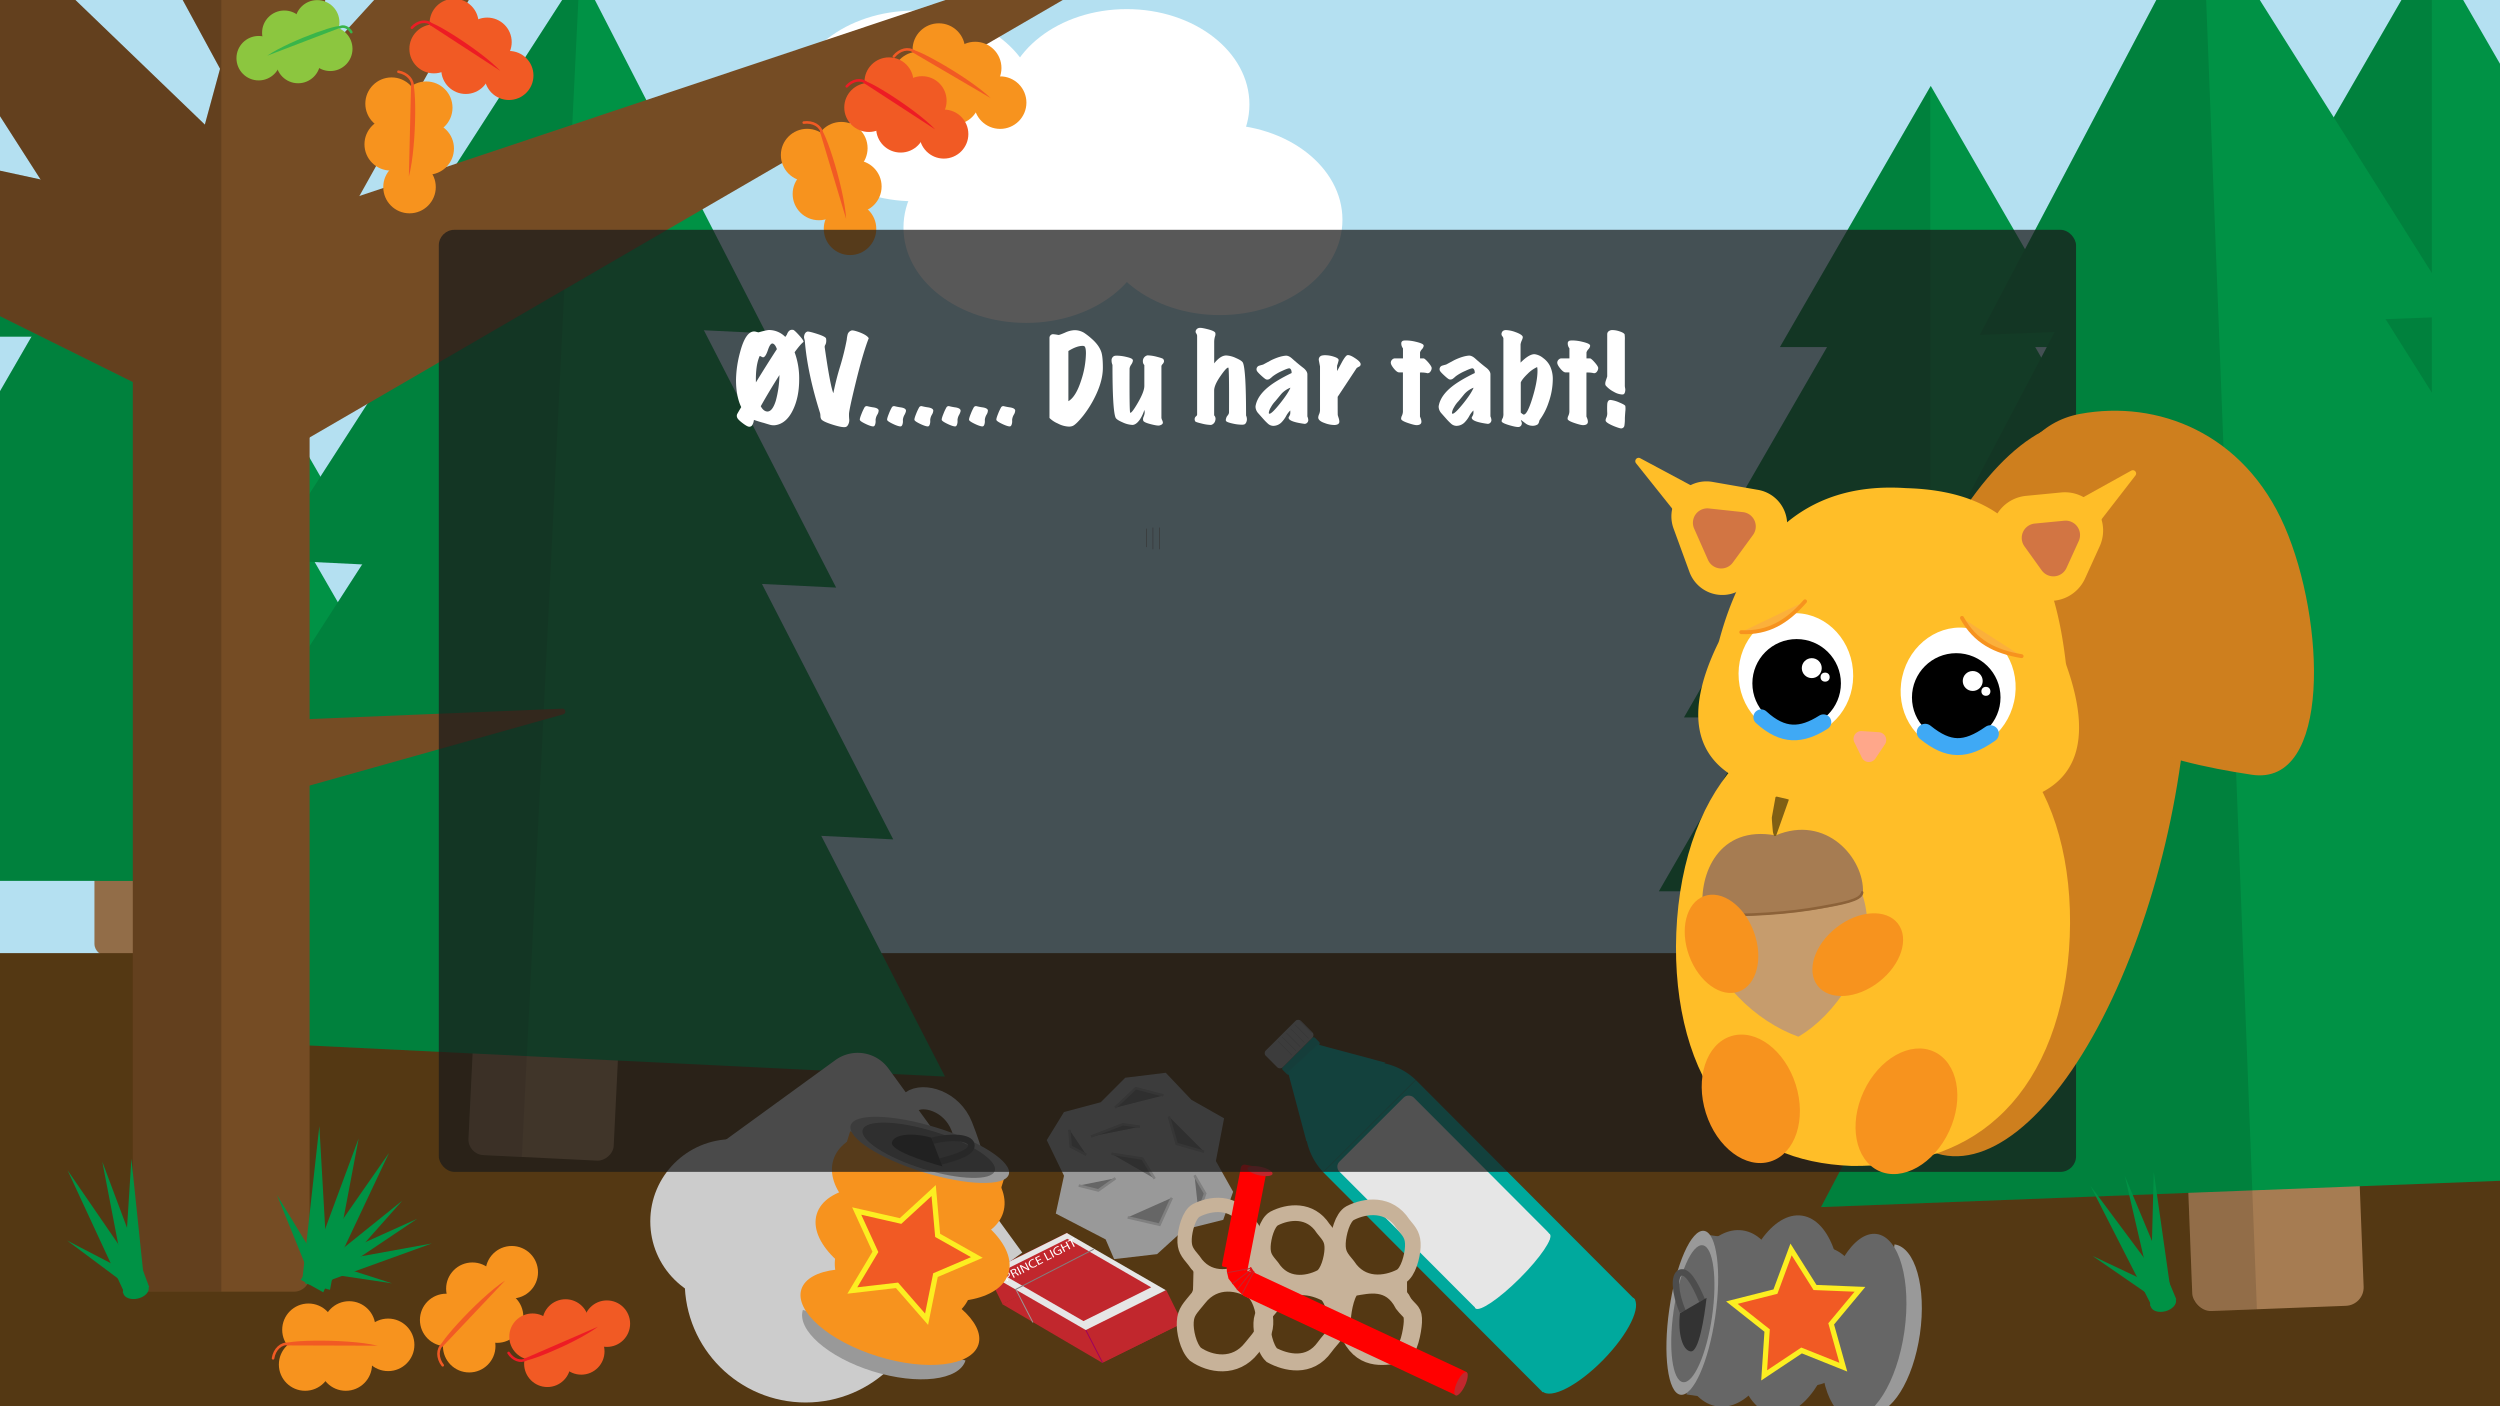 <svg id="Layer_1" data-name="Layer 1" xmlns="http://www.w3.org/2000/svg" width="1920" height="1080" viewBox="0 0 1920 1080"><defs><style>.cls-1{fill:#b4e0f1;}.cls-2{fill:#fff;}.cls-3{fill:#a67c52;}.cls-4{fill:#009245;}.cls-5{opacity:0.12;}.cls-6{fill:#543813;}.cls-7{fill:#754c24;}.cls-8{opacity:0.16;}.cls-9{fill:#f7931e;}.cls-10,.cls-28{fill:#f15a24;}.cls-11,.cls-13,.cls-16,.cls-22,.cls-23,.cls-24,.cls-26,.cls-30,.cls-33,.cls-34,.cls-35,.cls-36,.cls-38,.cls-40,.cls-48,.cls-49,.cls-50{fill:none;}.cls-11{stroke:#f15a24;}.cls-11,.cls-13,.cls-16,.cls-48,.cls-49,.cls-50,.cls-51{stroke-linecap:round;}.cls-11,.cls-13,.cls-16,.cls-17,.cls-19,.cls-22,.cls-23,.cls-24,.cls-26,.cls-28,.cls-30,.cls-33,.cls-34,.cls-35,.cls-36,.cls-37,.cls-38,.cls-40,.cls-48,.cls-49,.cls-50,.cls-51{stroke-miterlimit:10;}.cls-11,.cls-13,.cls-16,.cls-19,.cls-48{stroke-width:2px;}.cls-12{fill:#ed1c24;}.cls-13{stroke:#ed1c24;}.cls-14{fill:#8cc63f;}.cls-15{fill:#39b54a;}.cls-16{stroke:#39b54a;}.cls-17,.cls-19,.cls-25{fill:#666;}.cls-17,.cls-19,.cls-24{stroke:gray;}.cls-17{stroke-width:0.5px;}.cls-18{fill:#999;}.cls-20{fill:#c1272d;}.cls-21{fill:#e6e6e6;}.cls-22{stroke:#999;}.cls-22,.cls-23,.cls-24,.cls-40{stroke-width:0.75px;}.cls-23{stroke:#9e005d;}.cls-26{stroke:#4d4d4d;stroke-width:5px;}.cls-27{fill:#333;}.cls-28{stroke:#fcee21;stroke-width:4px;}.cls-29{fill:#ccc;}.cls-30{stroke:#ccc;stroke-width:17px;}.cls-31,.cls-32{fill:#00a99d;}.cls-32{opacity:0.9;}.cls-33,.cls-34,.cls-35,.cls-36,.cls-37,.cls-38{stroke:#c7b299;}.cls-33,.cls-50{stroke-width:13px;}.cls-34{stroke-width:11px;}.cls-35,.cls-49{stroke-width:12px;}.cls-36{stroke-width:14px;}.cls-37{fill:#c7b299;}.cls-39{fill:red;}.cls-40{stroke:#c1272d;}.cls-41{fill:#1a1a1a;opacity:0.73;}.cls-42{fill:#ce7f1e;}.cls-43{fill:#ffbe28;}.cls-44{fill:#ffa78a;}.cls-45{fill:#d27543;}.cls-46{fill:#c69c6d;}.cls-47{fill:#805f14;}.cls-48{stroke:#8c6239;}.cls-49,.cls-50{stroke:#3fa9f5;}.cls-51{fill:#fbb03b;stroke:#f7931e;stroke-width:3px;}</style></defs><title>sluskaerm_tabt</title><rect class="cls-1" width="1920" height="1080"/><ellipse class="cls-2" cx="702.24" cy="81.37" rx="94.24" ry="73.21"/><ellipse class="cls-2" cx="936.76" cy="168.79" rx="94.24" ry="73.21"/><ellipse class="cls-2" cx="865.32" cy="80.21" rx="94.24" ry="73.21"/><ellipse class="cls-2" cx="788.11" cy="174.79" rx="94.24" ry="73.21"/><rect class="cls-3" x="1834.81" y="572.21" width="87.99" height="104.79" rx="9.46"/><polygon class="cls-4" points="2121 615.99 1922.8 615.97 1867.64 615.97 1834.81 615.96 1646.25 615.94 1728.15 474.13 1815.06 323.63 1867.64 232.56 1883.66 204.83 1952.25 323.65 2039.13 474.15 2121 615.99"/><polygon class="cls-4" points="2082.72 474.16 2039.13 474.15 1867.64 474.13 1728.15 474.13 1666.74 474.12 1753.64 323.63 1841.19 172.01 1867.64 126.22 1874.76 113.89 1908.31 172.02 1995.84 323.65 2082.72 474.16"/><polygon class="cls-4" points="2040.78 323.65 1995.84 323.65 1952.25 323.65 1867.64 323.64 1815.06 323.63 1753.64 323.63 1695.89 323.62 1783.44 172 1867.64 26.2 1868.36 24.95 1953.25 172.03 2040.78 323.65"/><polygon class="cls-4" points="1991.01 172.03 1953.25 172.03 1908.31 172.02 1867.64 172.01 1841.19 172.01 1783.44 172 1745 172 1867.64 -40.38 1868.02 -41.04 1991.01 172.03"/><rect class="cls-4" x="1806.06" y="-23.43" width="26" height="196.97" rx="12" transform="translate(281.24 -899.48) rotate(30)"/><path class="cls-5" d="M1867.64-40.38V677h-23.38a9.48,9.48,0,0,1-9.45-9.46V616l-188.56,0,81.9-141.82h-61.41l86.9-150.49h-57.75L1783.44,172H1745Z"/><rect class="cls-3" x="72.55" y="635.34" width="82.84" height="98.66" rx="8.9"/><polygon class="cls-4" points="342 676.56 155.39 676.54 103.46 676.54 72.55 676.53 -104.98 676.51 -27.87 542.99 53.95 401.3 103.46 315.56 118.54 289.45 183.12 401.31 264.92 543.01 342 676.56"/><polygon class="cls-4" points="305.95 543.02 264.92 543.01 103.46 543 -27.87 542.99 -85.69 542.98 -3.88 401.3 78.56 258.55 103.46 215.43 110.16 203.83 141.75 258.56 224.16 401.31 305.95 543.02"/><polygon class="cls-4" points="266.47 401.32 224.16 401.31 183.12 401.31 103.46 401.31 53.95 401.3 -3.88 401.3 -58.24 401.29 24.19 258.54 103.46 121.26 104.14 120.09 184.06 258.56 266.47 401.32"/><polygon class="cls-4" points="219.61 258.56 184.06 258.56 141.75 258.56 103.46 258.55 78.56 258.55 24.19 258.54 -12.01 258.54 103.46 58.58 103.82 57.96 219.61 258.56"/><rect class="cls-4" x="45.48" y="74.54" width="24.48" height="185.45" rx="12" transform="translate(91.37 -6.45) rotate(30)"/><path class="cls-5" d="M103.46,58.58V734h-22a8.93,8.93,0,0,1-8.9-8.9V676.53l-177.53,0L-27.87,543H-85.69L-3.87,401.3H-58.24L24.19,258.54H-12Z"/><rect class="cls-3" x="1451.55" y="643.34" width="82.84" height="98.66" rx="8.9"/><polygon class="cls-4" points="1721 684.56 1534.39 684.54 1482.46 684.54 1451.55 684.53 1274.02 684.51 1351.13 550.99 1432.95 409.3 1482.46 323.56 1497.54 297.45 1562.12 409.31 1643.92 551.01 1721 684.56"/><polygon class="cls-4" points="1684.95 551.02 1643.92 551.01 1482.46 551 1351.13 550.99 1293.31 550.98 1375.13 409.3 1457.56 266.55 1482.46 223.43 1489.16 211.83 1520.75 266.56 1603.16 409.31 1684.95 551.02"/><polygon class="cls-4" points="1645.47 409.32 1603.16 409.31 1562.12 409.31 1482.46 409.31 1432.95 409.3 1375.13 409.3 1320.76 409.29 1403.19 266.54 1482.46 129.26 1483.14 128.09 1563.06 266.56 1645.47 409.32"/><polygon class="cls-4" points="1598.61 266.56 1563.06 266.56 1520.75 266.56 1482.46 266.55 1457.56 266.55 1403.19 266.54 1366.99 266.54 1482.46 66.58 1482.82 65.96 1598.61 266.56"/><rect class="cls-4" x="1424.48" y="82.54" width="24.48" height="185.45" rx="12" transform="translate(280.12 -694.88) rotate(30)"/><path class="cls-5" d="M1482.46,66.58V742h-22a8.93,8.93,0,0,1-8.9-8.9V684.53l-177.53,0L1351.13,551h-57.82l81.82-141.68h-54.37l82.43-142.75H1367Z"/><rect class="cls-6" x="-2" y="732" width="1925" height="348"/><rect class="cls-3" x="351.69" y="766.9" width="133" height="111.67" rx="12" transform="translate(-423.96 1200.31) rotate(-87.2)"/><polygon class="cls-4" points="725.75 826.81 474.5 814.51 404.58 811.1 362.96 809.06 123.94 797.37 236.53 622.66 356.01 437.27 428.31 325.08 450.33 290.91 529.93 445.78 630.74 641.94 725.75 826.81"/><polygon class="cls-4" points="685.99 644.65 630.74 641.94 413.36 631.3 236.53 622.66 158.68 618.85 278.16 433.46 398.53 246.68 434.89 190.27 444.68 175.09 483.61 250.85 585.18 448.48 685.99 644.65"/><polygon class="cls-4" points="642.15 451.27 585.18 448.48 529.93 445.78 422.67 440.53 356.01 437.27 278.16 433.46 204.95 429.88 325.33 243.1 441.08 63.48 442.07 61.95 540.58 253.64 642.15 451.27"/><polygon class="cls-4" points="588.44 255.98 540.58 253.64 483.61 250.85 432.06 248.32 398.53 246.68 325.33 243.1 276.6 240.72 445.21 -20.92 445.73 -21.72 588.44 255.98"/><rect class="cls-4" x="359.98" y="-2.58" width="33" height="249.98" rx="12" transform="translate(126.31 -184.41) rotate(32.8)"/><path class="cls-5" d="M445.21-20.92,400.8,888.47,371.17,887a12,12,0,0,1-11.4-12.57L363,809.06l-239-11.69,112.6-174.71-77.85-3.81L278.16,433.47,205,429.88,325.33,243.1l-48.73-2.38Z"/><rect class="cls-3" x="1681.1" y="848.04" width="131.73" height="156.89" rx="14.16" transform="translate(-34.57 68.36) rotate(-2.22)"/><polygon class="cls-4" points="2108.8 899.56 1812.28 911.02 1729.77 914.22 1680.65 916.11 1398.56 927.02 1512.86 710.11 1634.15 479.93 1707.54 340.64 1729.89 298.22 1839.39 472 1978.09 692.11 2108.8 899.56"/><polygon class="cls-4" points="2043.3 689.6 1978.09 692.11 1721.55 702.03 1512.86 710.11 1420.99 713.66 1542.27 483.49 1664.46 251.59 1701.37 181.54 1711.3 162.69 1764.86 247.71 1904.6 469.47 2043.3 689.6"/><polygon class="cls-4" points="1971.84 466.87 1904.6 469.47 1839.39 472 1712.82 476.89 1634.15 479.93 1542.27 483.49 1455.88 486.83 1578.07 254.92 1695.57 31.91 1696.57 30.01 1832.1 245.11 1971.84 466.87"/><polygon class="cls-4" points="1888.59 242.92 1832.1 245.11 1764.86 247.71 1704.03 250.05 1664.46 251.59 1578.07 254.92 1520.56 257.15 1691.71 -67.69 1692.24 -68.69 1888.59 242.92"/><rect class="cls-4" x="1606.27" y="-39.62" width="38.93" height="294.89" rx="12" transform="translate(237.63 -745.3) rotate(27.78)"/><path class="cls-5" d="M1691.71-67.69l41.6,1073.21-35,1.36a14.21,14.21,0,0,1-14.7-13.6l-3-77.17L1398.56,927l114.3-216.91L1421,713.66l121.28-230.17-86.4,3.34,122.2-231.91-57.52,2.23Z"/><path class="cls-7" d="M223.94,341.59l-105.41-135a2.44,2.44,0,0,1,1.15-3.82L915.62-63.33a2.44,2.44,0,0,1,2,4.43L227.09,342.19A2.43,2.43,0,0,1,223.94,341.59Z"/><path class="cls-7" d="M277.43,196.48,237,228l-7.48,5.82-17.76,13.84-38.05,29.65-3.72,2.9-35.28,27.49a3.16,3.16,0,0,1-3.34.33L102,293.42-194.66,146.26l-57.12-28.33L-377.19,55.71a3.16,3.16,0,0,1,2.07-5.91l169.2,36.66,39.72,8.61L31.13,137.82l108.2,23.44.65.15,30,6.5,32.77,7.1,26.77,5.8h.05l26.33,5.7,20.24,4.39A3.15,3.15,0,0,1,277.43,196.48Z"/><path class="cls-7" d="M235.87,175.88l-6.28,4.89-.05,0L179,220.19l-3,2.35-6,4.67-22,17.14-11.94,9.3-18,14a2.89,2.89,0,0,1-4.21-.73L102,248.38,31.13,137.82-53.33,6-229.16-268.44a2.89,2.89,0,0,1,4.44-3.65l175,168.41L-15.88-71l2.93,2.81L10-46.1l.58.56,16.63,16L64.16,6,157.3,95.66,170,107.89l10,9.65,50.17,48.3,1,.92,4.93,4.75A2.9,2.9,0,0,1,235.87,175.88Z"/><path class="cls-7" d="M293.38-390.83,244.53,46.88,231.3,165.47l-.14,1.29-1.57,14v0l-4.13,37a1.41,1.41,0,0,1-.88,1.14l-3.19,1.25-31.27,12.26L170,240.34l-19.23,7.55h0l-14.7,5.76L114,262.32a1.39,1.39,0,0,1-1.84-1.66l11.08-40.47,1.55-5.63,4-14.82,2.37-8.66h0L139,162.49l.34-1.23,18-65.6L169,52.81l1-3.55L185.52-7.41,199-56.68l7.89-28.79,2.19-8,.53-2h0l.28-1,6.34-23.14,74.41-271.74A1.39,1.39,0,0,1,293.38-390.83Z"/><path class="cls-7" d="M216.85,251.21,122.22,184.8a2.36,2.36,0,0,1-.39-3.51L460.69-189.9a2.36,2.36,0,0,1,3.8,2.74L220.25,250.43A2.35,2.35,0,0,1,216.85,251.21Z"/><path class="cls-7" d="M214.67,28.35l-40.43,29.4a2,2,0,0,1-2.88-.65L170,54.6l-1-1.79L143.58,6,68.45-132.19a2,2,0,0,1,3.18-2.24l47.29,52.75L143.2-54.61,170-24.72,185.52-7.41,215,25.45A2,2,0,0,1,214.67,28.35Z"/><path class="cls-7" d="M225.4,604.26,217,555.56A2.2,2.2,0,0,1,219,553l212.86-8.75a2.21,2.21,0,0,1,.69,4.34L228.18,606A2.21,2.21,0,0,1,225.4,604.26Z"/><path class="cls-7" d="M237.78,232.19V980a12,12,0,0,1-9.59,11.76h0a12.16,12.16,0,0,1-2.35.23H114a12,12,0,0,1-11.19-7.69,11.71,11.71,0,0,1-.8-3.92c0-.13,0-.26,0-.39V232.19a12,12,0,0,1,12-12H225.78a11.93,11.93,0,0,1,9,4.14,11.94,11.94,0,0,1,3,7.86Z"/><path class="cls-8" d="M170-24.72V992H114a12,12,0,0,1-11.19-7.69,11.71,11.71,0,0,1-.8-3.92c0-.13,0-.26,0-.39V293.42L-194.66,146.26l-198.62,60a2.68,2.68,0,0,1-2.12-4.89l143.62-83.42L-377.19,55.71a3.16,3.16,0,0,1,2.07-5.91l169.2,36.66a2.53,2.53,0,0,1-.86-2.15L-199.17,6l5.68-58.51a2.54,2.54,0,0,1,5-.13L-179.62,6l13.42,89.07L31.13,137.82-53.33,6-229.16-268.44a2.89,2.89,0,0,1,4.44-3.65l175,168.41L49-254.19a2.6,2.6,0,0,1,4.62,2.32L-12.95-68.23,10-46.1l.58.56,16.63,16L64.16,6,157.3,95.66,169,52.81,143.58,6,68.45-132.19a2,2,0,0,1,3.18-2.24l47.29,52.75,17.39-84.07a2.18,2.18,0,0,1,4.31.39L143.2-54.61Z"/><circle class="cls-9" cx="768.12" cy="78.82" r="20.17"/><circle class="cls-9" cx="705.42" cy="59.85" r="20.17"/><circle class="cls-9" cx="721.03" cy="38.07" r="20.17"/><circle class="cls-9" cx="732.4" cy="75.54" r="20.17"/><circle class="cls-9" cx="748.95" cy="52.24" r="20.17"/><path class="cls-10" d="M760.84,75.35c-18.39-17.7-68.75-44.75-60-35.14Z"/><path class="cls-11" d="M686.51,43.36c4.38-5.44,11.4-7.06,15.68-3.62"/><circle class="cls-9" cx="652.82" cy="175.73" r="20.17"/><circle class="cls-9" cx="619.87" cy="119.1" r="20.17"/><circle class="cls-9" cx="646.14" cy="113.8" r="20.17"/><circle class="cls-9" cx="628.92" cy="148.97" r="20.17"/><circle class="cls-9" cx="656.91" cy="143.21" r="20.17"/><path class="cls-10" d="M649.85,168.22c-1.38-25.49-19.79-79.6-20-66.62Z"/><path class="cls-11" d="M617.27,94.15c6.92-1,13.16,2.6,13.94,8"/><polygon class="cls-4" points="114.58 988.49 114.2 988.6 111.28 989.48 107.97 990.48 100.71 992.66 98.08 993.45 97.95 992.76 97.6 990.93 97.03 988 96.96 987.65 96.73 986.44 95.26 978.81 94.54 975.05 90.73 955.33 78.57 892.2 97.55 942.94 107.97 970.81 109.87 975.88 114.4 988 114.58 988.49"/><polygon class="cls-4" points="111.57 992.25 107.98 992.39 100.71 992.66 97.95 992.76 94.68 992.89 94.36 992.9 94.5 990.64 94.67 988 94.86 985.05 95.26 978.81 95.47 975.54 96.24 963.35 97.55 942.94 100.92 890 107.97 957.69 109.87 975.88 110.82 985.06 111.13 988 111.28 989.48 111.57 992.25"/><polygon class="cls-4" points="110.09 983.51 108.58 984.4 107.97 984.77 102.53 988 97.6 990.93 95.28 992.31 94.75 991.16 94.5 990.64 93.28 988 90.35 981.68 84.97 970.09 51.89 898.77 90.73 955.33 96.24 963.35 107.97 980.42 110.09 983.51"/><polygon class="cls-4" points="103.17 979.54 98.77 986.3 98.04 987.42 97.61 987.1 96.73 986.44 94.86 985.05 90.35 981.68 51.54 952.72 84.97 970.09 94.54 975.05 95.47 975.54 103.17 979.54"/><ellipse class="cls-4" cx="104.47" cy="990.93" rx="10" ry="6.5" transform="translate(-221.28 49.26) rotate(-13.06)"/><polygon class="cls-4" points="251.67 982.14 320.32 936.06 245.17 969.95 251.67 982.14"/><polygon class="cls-4" points="254.09 983.95 308.95 922.1 244.74 973.79 254.09 983.95"/><polygon class="cls-4" points="253.9 983.09 331.65 954.96 250.54 969.7 253.9 983.09"/><polygon class="cls-4" points="255.13 978.76 301.14 985.63 256.71 971.39 255.13 978.76"/><polygon class="cls-4" points="234.26 985.62 275.45 874.3 253.45 990.58 234.26 985.62"/><polygon class="cls-4" points="230.92 982.85 298.76 885.46 248.25 992.48 230.92 982.85"/><polygon class="cls-4" points="232.18 982.82 245.26 864.85 252 983 232.18 982.82"/><polygon class="cls-4" points="237.81 979.65 212.73 917.75 247.56 974.96 237.81 979.65"/><polygon class="cls-4" points="1671.43 997.94 1671.05 998.07 1668.17 999.05 1664.9 1000.18 1657.73 1002.63 1655.13 1003.52 1654.97 1002.83 1654.55 1001.02 1653.87 998.11 1653.79 997.76 1653.52 996.56 1651.76 988.99 1650.9 985.26 1646.36 965.7 1631.84 903.07 1652.71 953.06 1664.16 980.52 1666.25 985.52 1671.23 997.46 1671.43 997.94"/><polygon class="cls-4" points="1668.56 1001.81 1664.98 1002.09 1657.73 1002.63 1654.97 1002.83 1651.71 1003.08 1651.39 1003.11 1651.44 1000.84 1651.52 998.2 1651.6 995.24 1651.76 988.99 1651.85 985.72 1652.16 973.51 1652.71 953.06 1654.09 900.03 1663.67 967.41 1666.25 985.52 1667.54 994.65 1667.96 997.58 1668.17 999.05 1668.56 1001.81"/><polygon class="cls-4" points="1666.76 993.13 1665.28 994.08 1664.68 994.47 1659.37 997.9 1654.55 1001.02 1652.29 1002.48 1651.71 1001.35 1651.44 1000.84 1650.13 998.25 1646.96 992.04 1641.15 980.66 1605.42 910.63 1646.36 965.7 1652.16 973.51 1664.52 990.13 1666.76 993.13"/><polygon class="cls-4" points="1659.69 989.42 1655.55 996.35 1654.86 997.49 1654.42 997.19 1653.52 996.56 1651.6 995.24 1646.96 992.04 1607.1 964.56 1641.15 980.66 1650.9 985.26 1651.85 985.72 1659.69 989.42"/><ellipse class="cls-4" cx="1661.42" cy="1000.76" rx="10" ry="6.5" transform="translate(-204.35 470.92) rotate(-15.21)"/><circle class="cls-10" cx="724.87" cy="102.97" r="18.83"/><circle class="cls-10" cx="667.23" cy="82.52" r="18.83"/><circle class="cls-10" cx="682.75" cy="62.89" r="18.83"/><circle class="cls-10" cx="691.7" cy="98.34" r="18.83"/><circle class="cls-10" cx="708.16" cy="77.34" r="18.83"/><path class="cls-12" d="M718.22,99.41C701.86,82.1,656.09,54.66,663.8,64"/><path class="cls-13" d="M650.32,66.31c4.33-4.88,10.94-6.08,14.78-2.68"/><circle class="cls-10" cx="390.87" cy="57.97" r="18.83"/><circle class="cls-10" cx="333.23" cy="37.52" r="18.83"/><circle class="cls-10" cx="348.75" cy="17.89" r="18.83"/><circle class="cls-10" cx="357.7" cy="53.34" r="18.83"/><circle class="cls-10" cx="374.16" cy="32.34" r="18.83"/><path class="cls-12" d="M384.22,54.41C367.86,37.1,322.09,9.66,329.8,19"/><path class="cls-13" d="M316.32,21.31c4.33-4.88,10.94-6.08,14.78-2.68"/><circle class="cls-9" cx="314.51" cy="143.67" r="20.17"/><circle class="cls-9" cx="300.74" cy="79.62" r="20.17"/><circle class="cls-9" cx="327.36" cy="82.73" r="20.17"/><circle class="cls-9" cx="300.08" cy="110.83" r="20.17"/><circle class="cls-9" cx="328.48" cy="114.03" r="20.17"/><path class="cls-10" d="M314,135.62c6.58-24.66,5.86-81.82,1.68-69.53Z"/><path class="cls-11" d="M306,55.1c6.88,1.19,11.7,6.55,10.76,12"/><circle class="cls-14" cx="198.67" cy="44.69" r="17.07"/><circle class="cls-14" cx="253.65" cy="37.49" r="17.07"/><circle class="cls-14" cx="243.61" cy="17.15" r="17.07"/><circle class="cls-14" cx="228.96" cy="46.87" r="17.07"/><circle class="cls-14" cx="218.35" cy="25.14" r="17.07"/><path class="cls-15" d="M205.24,42.79c17.79-12.24,63.56-27.88,55-21.06"/><path class="cls-16" d="M269.79,24.68c-2.05-3.62-6-5.25-8.85-3.64"/><circle class="cls-9" cx="298.09" cy="1032.84" r="20.17"/><circle class="cls-9" cx="234.34" cy="1047.95" r="20.17"/><circle class="cls-9" cx="236.9" cy="1021.27" r="20.17"/><circle class="cls-9" cx="265.55" cy="1047.95" r="20.17"/><circle class="cls-9" cx="268.16" cy="1019.49" r="20.17"/><path class="cls-10" d="M290.05,1033.5c-24.8-6.06-81.92-4.15-69.55-.22Z"/><path class="cls-11" d="M209.71,1043.19c1-6.9,6.31-11.83,11.74-11"/><circle class="cls-9" cx="393.03" cy="977.08" r="20.17"/><circle class="cls-9" cx="360.35" cy="1033.87" r="20.17"/><circle class="cls-9" cx="342.67" cy="1013.73" r="20.17"/><circle class="cls-9" cx="381.74" cy="1011.14" r="20.17"/><circle class="cls-9" cx="362.79" cy="989.74" r="20.17"/><path class="cls-10" d="M388,983.39c-21.41,13.91-59.15,56.84-47.81,50.51Z"/><path class="cls-11" d="M340,1048.55c-4.31-5.49-4.3-12.7,0-16.09"/><circle class="cls-10" cx="466.08" cy="1016.57" r="17.85"/><circle class="cls-10" cx="408.97" cy="1026.59" r="17.85"/><circle class="cls-10" cx="420.38" cy="1047.39" r="17.85"/><circle class="cls-10" cx="434.34" cy="1015.67" r="17.85"/><circle class="cls-10" cx="446.42" cy="1037.89" r="17.85"/><path class="cls-12" d="M459.31,1018.85c-18,13.6-65.14,32-56.46,24.51"/><path class="cls-13" d="M390.61,1039.07c3.27,5.25,9.27,7.42,13.39,4.85"/><line class="cls-17" x1="885.45" y1="405.16" x2="885.45" y2="421.84"/><line class="cls-17" x1="890.46" y1="405.16" x2="890.46" y2="421.84"/><line class="cls-17" x1="880.44" y1="405.99" x2="880.44" y2="420.17"/><polygon class="cls-18" points="909.34 944.36 888.64 963.17 855.64 967 849.13 951.88 810.85 932.02 817.15 902.97 803.91 875.61 817.15 854.05 845.37 846.53 864.18 827.71 895.3 823.89 914.98 844.64 940.09 858.87 933.79 891.68 947.03 915.28 939.44 936.83 909.34 944.36"/><polyline class="cls-19" points="837.84 872.87 862.3 863.46 875.47 865.34"/><polyline class="cls-19" points="828.44 910.49 843.49 914.26 856.66 904.85"/><polyline class="cls-19" points="866.06 934.95 890.52 940.6 899.93 919.9"/><polyline class="cls-19" points="853.55 886.05 877.35 889.8 886.78 905.23"/><polyline class="cls-19" points="897.65 857.42 903.69 878.51 924.78 884.55"/><polyline class="cls-19" points="893.5 841.3 872.27 835.73 856.31 850.78"/><polyline class="cls-19" points="920.48 931.24 925.56 916.58 917.35 902.63"/><polyline class="cls-19" points="821.28 867.61 822.27 880.6 834.27 886.88"/><rect class="cls-20" x="760.39" y="960.58" width="68.74" height="27.29" transform="translate(-348.55 451.16) rotate(-26.21)"/><rect class="cls-20" x="836.97" y="1004.48" width="68.48" height="28.38" transform="translate(-360.32 489.49) rotate(-26.21)"/><polygon class="cls-20" points="908.22 1015.91 846.51 1046.63 769.67 1001.54 831.37 970.81 908.22 1015.91"/><polygon class="cls-21" points="895.33 990.86 833.89 1021.47 757.87 977.57 819.32 946.96 895.33 990.86"/><line class="cls-22" x1="793.25" y1="1015.64" x2="780.17" y2="990.2"/><line class="cls-23" x1="833.87" y1="1021.48" x2="846.75" y2="1046.53"/><polygon class="cls-20" points="884.13 988.67 832.08 1014.6 767.64 977.32 819.69 951.39 884.13 988.67"/><path class="cls-2" d="M770.67,978.46a12,12,0,0,1,1.53-.93,3.18,3.18,0,0,1,2-.45,1.63,1.63,0,0,1,1.17.89,1.76,1.76,0,0,1,.12,1.46,3.26,3.26,0,0,1-1.64,1.62,3.93,3.93,0,0,1-.69.29l1.16,2.25-.82.43Zm2.22,2.29a3,3,0,0,0,.71-.3c1-.51,1.39-1.25,1-2s-1.17-.8-2.08-.33a4.13,4.13,0,0,0-.74.46Z"/><path class="cls-2" d="M775.72,975.87a10.8,10.8,0,0,1,1.53-.93,3.12,3.12,0,0,1,2.08-.49,1.46,1.46,0,0,1,1,.81,1.69,1.69,0,0,1-.46,2v0a1.59,1.59,0,0,1,1.52.65,9.75,9.75,0,0,0,1.29,1.29l-.85.44a7.53,7.53,0,0,1-1.12-1.13,1.34,1.34,0,0,0-1.84-.43l-.78.4L779.4,981l-.82.42Zm2.15,2.14.84-.44c.88-.45,1.22-1.16.89-1.81s-1.13-.73-2-.29a4.3,4.3,0,0,0-.78.48Z"/><path class="cls-2" d="M781.61,972.74l2.9,5.63-.83.43-2.89-5.63Z"/><path class="cls-2" d="M786,977.63,783.06,972l.9-.46,3.51,1.79a17.5,17.5,0,0,1,2.09,1.24v0a24.29,24.29,0,0,1-1.28-2.26l-1.21-2.36.78-.4,2.89,5.63-.83.43-3.5-1.81a19.84,19.84,0,0,1-2.16-1.26l0,0c.42.68.78,1.35,1.26,2.29l1.24,2.4Z"/><path class="cls-2" d="M796.57,971.94a5.19,5.19,0,0,1-1.55,1.13c-1.8.93-3.68.63-4.62-1.22s-.17-3.65,1.81-4.67a4.29,4.29,0,0,1,1.65-.53l.11.69a3.83,3.83,0,0,0-1.41.43,2.52,2.52,0,0,0-1.31,3.61,2.47,2.47,0,0,0,3.63,1,4.24,4.24,0,0,0,1.22-.93Z"/><path class="cls-2" d="M799.65,967.25l-2.48,1.28,1,2,2.77-1.42.31.61-3.59,1.85L794.81,966l3.45-1.78.31.61-2.63,1.36.92,1.77,2.48-1.27Z"/><path class="cls-2" d="M801.49,962.52l.82-.42,2.58,5,2.73-1.41.32.61-3.56,1.83Z"/><path class="cls-2" d="M806.79,959.8l2.9,5.62-.83.43L806,960.22Z"/><path class="cls-2" d="M815.87,961.93a7.72,7.72,0,0,1-1.81,1.32,4,4,0,0,1-2.77.48,3,3,0,0,1-2-1.63c-.85-1.69-.18-3.59,2-4.69a5.11,5.11,0,0,1,1.72-.56l.11.7a4.17,4.17,0,0,0-1.54.48c-1.55.8-2.13,2.17-1.41,3.59a2.49,2.49,0,0,0,3.64,1,3.47,3.47,0,0,0,1-.72l-.86-1.68-1.3.67-.3-.58,2.1-1.09Z"/><path class="cls-2" d="M815.19,955.48l1.21,2.35,3.09-1.59-1.21-2.35.84-.43,2.89,5.63-.83.43-1.36-2.64-3.09,1.59,1.35,2.64-.82.42-2.9-5.63Z"/><path class="cls-2" d="M822.08,952.71l-1.94,1-.32-.61,4.74-2.44.31.62-2,1,2.58,5-.84.43Z"/><line class="cls-24" x1="779.74" y1="990.39" x2="840.01" y2="959.39"/><path class="cls-18" d="M1455,955.68c15.91,2.29,24.64,33.12,19.5,68.87s-22.2,62.88-38.11,60.59"/><ellipse class="cls-25" cx="1328.7" cy="1012.58" rx="68.28" ry="40.4" transform="translate(137.33 2183.65) rotate(-81.82)"/><ellipse class="cls-25" cx="1372.99" cy="1009.91" rx="77.04" ry="39.86" transform="translate(177.95 2225.2) rotate(-81.82)"/><ellipse class="cls-25" cx="1431.26" cy="1018.25" rx="71.22" ry="31.65" transform="translate(219.68 2290.03) rotate(-81.82)"/><ellipse class="cls-25" cx="1396.82" cy="1013.32" rx="53.81" ry="38.43" transform="matrix(0.14, -0.99, 0.99, 0.14, 195.02, 2251.71)"/><rect class="cls-25" x="1250.87" y="1002.28" width="123.66" height="17.51" transform="translate(125.13 2166.48) rotate(-81.82)"/><ellipse class="cls-18" cx="1299.72" cy="1008.28" rx="63.58" ry="17.87" transform="translate(116.73 2151.27) rotate(-81.82)"/><ellipse class="cls-25" cx="1300.14" cy="1008.98" rx="53.11" ry="14.92" transform="translate(116.4 2152.28) rotate(-81.82)"/><path class="cls-26" d="M1292.3,1007.31c-6.06-14.35-6.91-27.7-1.88-29.83s10.76,7.13,16.82,21.47"/><path class="cls-27" d="M1310.63,996.75c-1.73,15.48-5.91,41.84-12.19,41.13s-10-13.82-8.25-29.3"/><polygon class="cls-28" points="1428.45 990.19 1406.35 1016.73 1415.67 1049.98 1383.61 1037.16 1354.86 1056.31 1357.15 1021.85 1330.05 1000.43 1363.54 991.95 1375.53 959.57 1393.94 988.79 1428.45 990.19"/><path class="cls-29" d="M650.46,1059.87a48,48,0,0,1-67-10.59l-61.08-84-14.81-20.37h0a27,27,0,0,1,5.95-37.67l.66-.48,25.71-18.69,101.67-73.91a29.17,29.17,0,0,1,40.75,6.44L785.1,962Z"/><path class="cls-30" d="M700.1,846c8.94-6.5,30.78-.58,38.48,18.89,8.2,20.75,13,37.85,6.1,42.42"/><circle class="cls-29" cx="562.55" cy="938.01" r="63.13"/><circle class="cls-29" cx="618.73" cy="984.24" r="92.87"/><rect class="cls-31" x="1085.88" y="829.9" width="100.36" height="238.73" transform="translate(-338.64 1079.61) rotate(-44.93)"/><path class="cls-31" d="M1016.23,900.2a50.18,50.18,0,0,1,71-70.88"/><polyline class="cls-31" points="1012.09 802.21 1064.02 816.13 1003.36 876.53 989.19 823.41"/><rect class="cls-32" x="981.65" y="807.14" width="34.97" height="7.6" rx="1.5" transform="translate(-280.94 942.51) rotate(-44.93)"/><rect class="cls-18" x="971" y="792.67" width="38.01" height="18.25" rx="2.81" transform="translate(-277.14 933.39) rotate(-44.93)"/><line class="cls-17" x1="981.41" y1="799.63" x2="992.15" y2="810.39"/><line class="cls-17" x1="984.64" y1="796.41" x2="995.38" y2="807.17"/><line class="cls-17" x1="987.87" y1="793.18" x2="998.61" y2="803.95"/><line class="cls-17" x1="991.1" y1="789.96" x2="1001.84" y2="800.73"/><line class="cls-17" x1="994.33" y1="786.74" x2="1005.07" y2="797.51"/><line class="cls-17" x1="998.09" y1="784.06" x2="1007.22" y2="793.21"/><rect class="cls-21" x="1068.38" y="844.58" width="80.59" height="156.62" rx="5.4" transform="translate(-328.01 1052.57) rotate(-44.93)"/><path class="cls-31" d="M1254.53,996.66c6.59,6.45-3.76,27.75-23.12,47.57s-40.41,30.68-47,24.23"/><ellipse class="cls-21" cx="1161.65" cy="976.19" rx="40.39" ry="7.78" transform="translate(-350.18 1105.55) rotate(-44.93)"/><path class="cls-18" d="M741.5,1044.84c-4.77,15.35-36.6,19.1-71.09,8.38s-58.58-31.85-53.81-47.2"/><ellipse class="cls-9" cx="705.25" cy="911.12" rx="40.4" ry="68.28" transform="translate(-374.12 1314.2) rotate(-72.74)"/><ellipse class="cls-9" cx="700.89" cy="955.27" rx="39.86" ry="77.04" transform="translate(-419.35 1341.08) rotate(-72.74)"/><ellipse class="cls-9" cx="683.46" cy="1011.5" rx="31.65" ry="71.22" transform="translate(-485.3 1363.97) rotate(-72.74)"/><ellipse class="cls-9" cx="693.77" cy="978.27" rx="38.43" ry="53.81" transform="translate(-446.32 1350.44) rotate(-72.74)"/><rect class="cls-9" x="647.47" y="886.81" width="123.66" height="17.51" transform="translate(297.74 -170.16) rotate(17.26)"/><ellipse class="cls-18" cx="714.07" cy="883.18" rx="17.87" ry="63.58" transform="translate(-341.24 1302.97) rotate(-72.74)"/><ellipse class="cls-25" cx="713.32" cy="883.48" rx="14.92" ry="53.11" transform="translate(-342.06 1302.46) rotate(-72.74)"/><path class="cls-26" d="M716.21,876c15.12-3.73,28.44-2.45,29.74,2.84s-8.73,9.51-23.86,13.23"/><path class="cls-27" d="M723.73,895.77c-15-4.15-40.37-12.43-38.69-18.53s15.23-7.67,30.24-3.52"/><polygon class="cls-28" points="711.61 1013.15 688.9 987.13 654.59 991.1 672.31 961.45 657.94 930.05 691.61 937.74 717.04 914.37 720.12 948.77 750.21 965.73 718.45 979.3 711.61 1013.15"/><path class="cls-33" d="M963.6,992.14c5.63,5.66,8.18,17.76,7.75,24.74-.44,7.87-3.85,10.62-10.14,18.45-12.59,16.09-31.92,12.61-43.19,4.68-5.63-5.66-8.18-17.76-7.74-24.74.43-7.87,3.84-10.62,10.14-18.45C933,980.73,952.34,984.21,963.6,992.14Z"/><path class="cls-34" d="M957.33,937.52c5.11,6.15,7.47,8.89,7.16,16.64-.3,6.84-3.28,18.69-8.86,21.78-11.16,5.73-28.48,7.84-38.7-7.89-5.1-6.14-7.47-8.88-7.16-16.64.31-6.83,3.29-18.69,8.87-21.78C929.79,923.9,947.12,921.8,957.33,937.52Z"/><path class="cls-35" d="M1077.52,940c5.37,6.46,7.85,9.34,7.53,17.49-.33,7.19-3.46,19.65-9.32,22.9-11.73,6-29.94,8.24-40.68-8.29-5.37-6.47-7.86-9.34-7.53-17.5.32-7.18,3.45-19.65,9.32-22.9C1048.56,925.67,1066.78,923.46,1077.52,940Z"/><path class="cls-36" d="M1078,1001.32c5.08,6.56,7.41,5.58,7.09,14-.33,6.71-3.32,22.83-8.9,24.16-11.16,1.83-28.43,6.45-38.59-13-5.07-6.56-7.41-5.58-7.08-14,.33-6.71,3.32-22.83,8.9-24.16C1050.6,986.44,1067.88,981.83,1078,1001.32Z"/><path class="cls-35" d="M1016.21,943.51c5,6,7.28,8.65,7,16.21-.3,6.66-3.2,18.21-8.63,21.23-10.87,5.58-27.75,7.63-37.71-7.7-5-6-7.28-8.65-7-16.21.3-6.66,3.21-18.21,8.64-21.22C989.38,930.23,1006.26,928.19,1016.21,943.51Z"/><path class="cls-33" d="M1019.16,993.46c5.37,5.13,7.86,18.29,7.53,24.68-.32,7.58-3.45,8.38-9.32,16.35-11.72,16.56-29.94,12-40.68,6.24-5.37-5.13-7.85-18.29-7.53-24.68.33-7.57,3.46-8.38,9.32-16.35C990.21,983.14,1008.42,987.65,1019.16,993.46Z"/><rect class="cls-37" x="955.64" y="966.39" width="23.88" height="35.11" transform="translate(-410.52 911.76) rotate(-42.48)"/><rect class="cls-37" x="1013.68" y="972.32" width="26.94" height="26.51" transform="translate(973.97 -436.95) rotate(44.04)"/><polygon class="cls-37" points="936.01 984.02 916.72 994.03 917.14 973.24 936.01 984.02"/><path class="cls-37" d="M917,987.61a2.81,2.81,0,0,1-1.5,5.42"/><path class="cls-38" d="M915.39,974.71a2.81,2.81,0,1,1,1.71,5.35"/><path class="cls-38" d="M1069.26,983.38a2.81,2.81,0,0,1-1.51,5.41"/><polygon class="cls-37" points="1061.92 985.4 1080.06 975.79 1080.13 994.88 1061.92 985.4"/><path class="cls-38" d="M1079.8,983a2.81,2.81,0,0,1,1.31-5.46"/><path class="cls-38" d="M1082.07,994.68a2.81,2.81,0,1,1-2.62-5"/><path class="cls-39" d="M1126.68,1056l-6.84,14.61a1.6,1.6,0,0,1-2.13.77L955.56,995.48a1.22,1.22,0,0,1-.59-1.63L960.4,977c-2.12-9,2.91.41,3.59.73l161.78,75.71A1.89,1.89,0,0,1,1126.68,1056Z"/><ellipse class="cls-20" cx="1122.07" cy="1062.71" rx="9.81" ry="3.3" transform="translate(-316.05 1628.57) rotate(-64.92)"/><path class="cls-39" d="M964.21,977.9l-9,17.46-4.88-4.56L943.5,982l-1.27-5.4-.13-3.86a.63.63,0,0,1,.8-.63Z"/><path class="cls-39" d="M920.4,926.38h76.23a2.86,2.86,0,0,1,2.86,2.86V942.5a3.86,3.86,0,0,1-3.86,3.86H919.25a0,0,0,0,1,0,0V927.53a1.15,1.15,0,0,1,1.15-1.15Z" transform="matrix(0.19, -0.98, 0.98, 0.19, -144.25, 1697.42)"/><ellipse class="cls-20" cx="967.74" cy="899.41" rx="3.3" ry="9.81" transform="translate(-119.3 1650.29) rotate(-77.54)"/><line class="cls-40" x1="953.88" y1="993.77" x2="963.1" y2="976.39"/><line class="cls-40" x1="950.03" y1="990.57" x2="961.99" y2="975.7"/><line class="cls-40" x1="946.36" y1="986.03" x2="960.88" y2="975.02"/><line class="cls-40" x1="942.44" y1="977.45" x2="961.57" y2="973.9"/><rect class="cls-41" x="337" y="176.5" width="1257.41" height="723.5" rx="12"/><ellipse class="cls-42" cx="1550.4" cy="605.48" rx="287.5" ry="119" transform="translate(640.98 1999.5) rotate(-78.21)"/><path class="cls-42" d="M1754.62,404.42c31.27,71.92,36.05,199.85-25.26,190.58-70.38-10.64-144.31-31.34-175.58-103.26s-19.9-162.16,43.8-173.89C1657.06,306.91,1723.35,332.5,1754.62,404.42Z"/><path class="cls-43" d="M1319.32,494.4c-27.29,56.34-14.42,87.34,14,103,28.36,16.19,72.24,17,106.17,25.42a16.64,16.64,0,0,0,4.17.35c38.45-3.08,85.14,1.08,116.67-11.2,31.58-11.93,48-40.3,26.94-100.2a14.86,14.86,0,0,1-.79-3.27c-10.31-87.15-42.24-131.37-122.59-133.61-80.43-5.52-123.92,43.72-143.55,117A14,14,0,0,1,1319.32,494.4Z"/><path class="cls-43" d="M1288,705.92c-4.28,56.77,7.87,108.18,31.88,140.52,24,33.19,59.83,47.31,102.08,49,42.22.45,82.21-9.63,112.27-37.09,30.14-27,50.34-71.32,54.73-128.44,4.28-56.77-7.86-108.18-31.88-140.52-24-33.19-59.83-47.31-102.08-49-42.22-.44-82.21,9.64-112.27,37.09C1312.59,604.45,1292.39,648.79,1288,705.92Z"/><path class="cls-44" d="M1443,562.34l-13.06-.88a6,6,0,0,0-5.8,8.65l5.76,11.75a6,6,0,0,0,10.4.7l7.29-10.86A6,6,0,0,0,1443,562.34Z"/><path class="cls-43" d="M1285.27,405.85l12.23,33.44a26.9,26.9,0,0,0,45.9,8L1366.26,420a26.91,26.91,0,0,0-16-43.77l-35.08-6.13A26.91,26.91,0,0,0,1285.27,405.85Z"/><path class="cls-45" d="M1301.12,406l10.62,24a11.07,11.07,0,0,0,19.06,2.06l15.5-21.21a11.07,11.07,0,0,0-7.75-17.54l-26.11-2.82A11.07,11.07,0,0,0,1301.12,406Z"/><ellipse class="cls-9" cx="1464.21" cy="853.56" rx="50.45" ry="36.19" transform="translate(73.28 1821.95) rotate(-65.09)"/><ellipse class="cls-9" cx="1344.6" cy="843.99" rx="36.19" ry="50.45" transform="translate(-191.61 443.56) rotate(-17.51)"/><path class="cls-43" d="M1583,378.21l-27,2.61a29.35,29.35,0,0,0-21.06,46.27l15.78,22.09a29.35,29.35,0,0,0,50.6-4.89l11.24-24.71A29.35,29.35,0,0,0,1583,378.21Z"/><path class="cls-45" d="M1585.34,399.91l-22.59,2.18a11.08,11.08,0,0,0-8,17.46L1568,438a11.07,11.07,0,0,0,19.09-1.85l9.4-20.66A11.07,11.07,0,0,0,1585.34,399.91Z"/><path class="cls-43" d="M1594.77,388.25l12.65,14.17a2.52,2.52,0,0,0,3.87-.14L1640,365.2a2.52,2.52,0,0,0-3.22-3.75l-41.32,22.92A2.52,2.52,0,0,0,1594.77,388.25Z"/><path class="cls-43" d="M1289.75,392.52l11.8-14.74a2.56,2.56,0,0,0-.79-3.87l-41.07-22a2.57,2.57,0,0,0-3.22,3.87l29.27,36.71A2.57,2.57,0,0,0,1289.75,392.52Z"/><ellipse class="cls-2" cx="1503.78" cy="529.29" rx="47.5" ry="44" transform="translate(663.76 1884.23) rotate(-77.59)"/><circle cx="1502.39" cy="535.64" r="34"/><circle class="cls-2" cx="1515.05" cy="523" r="7.66"/><circle class="cls-2" cx="1525.17" cy="530.95" r="3.46"/><ellipse class="cls-2" cx="1379.25" cy="518.17" rx="44" ry="47.34" transform="translate(-39.45 120.52) rotate(-4.93)"/><circle cx="1379.82" cy="524.81" r="34"/><path class="cls-46" d="M1309.43,715.71c4.08,37,40,69.22,71.7,80.46,27.71-15.82,56.53-57.18,52.45-94.14s-35.16-63.86-69.45-60.08S1305.36,678.75,1309.43,715.71Z"/><path class="cls-3" d="M1430.77,685.41c1-26.31-28.2-60.22-67.07-43.83-43.52-8-59,29.43-55.92,57.39"/><path class="cls-47" d="M1364.13,641.62l9.6-27.13c.1-.28-.11-.55-.49-.64l-8.44-2c-.55-.13-1.18.15-1.25.55l-2.75,15.21c-.18.81.48,7.9.75,10.75a9.93,9.93,0,0,0,.46,2.15l.39,1.17C1362.6,642.33,1363.91,642.24,1364.13,641.62Z"/><path class="cls-3" d="M1306.47,700.27c.41,4.69,27.8,4.26,62.16,1.3s61.7-9.75,61.29-14.45-28.73-8.83-63.08-5.86S1306.07,695.57,1306.47,700.27Z"/><path class="cls-48" d="M1430.11,685.41c-.5,6.2-16.75,8.7-32,11.49-22.79,4.17-53.71,6.74-91.74,5.71"/><ellipse class="cls-9" cx="1322.12" cy="724.94" rx="26.5" ry="39" transform="translate(-168.52 497.92) rotate(-20.08)"/><ellipse class="cls-9" cx="1426.78" cy="733.3" rx="39" ry="26.5" transform="translate(-150.12 1027.97) rotate(-37.79)"/><circle class="cls-2" cx="1391.44" cy="513.12" r="7.66"/><circle class="cls-2" cx="1401.69" cy="520.04" r="3.5"/><path class="cls-49" d="M1352.59,550.81c16.82,15.39,30.94,14.51,47.84,3.82"/><path class="cls-50" d="M1478.56,562.38c17.91,14.48,31,14.51,50.06,1.11"/><path class="cls-51" d="M1552.59,503.94c-20.72-3.54-35.72-11.22-45.78-29.39"/><path class="cls-51" d="M1386.28,461.8c-13.84,15.82-28.22,24.61-49,23.7"/><path class="cls-2" d="M616.94,262.73q-2.24,1.71-6.68,7.79a58.73,58.73,0,0,1,3.51,20.81q0,13.69-4.79,23.54-5.15,10.71-14,11.73a10.89,10.89,0,0,1-4-.47c-1.49-.43-2.94-.87-4.37-1.33-1.66-.4-4.19-1.17-7.62-2.31a9.16,9.16,0,0,1-1,3.51,2.64,2.64,0,0,1-2.82,1.71c-1-.11-2.66-1.07-5-2.86s-3.76-3.23-4.07-4.29a3.39,3.39,0,0,1,0-2.44c.34-.68,1.4-2.51,3.16-5.47q-4-8.31-4-21a86.09,86.09,0,0,1,3.08-21q4.2-16.1,10.88-16.09a6.78,6.78,0,0,1,1.67.3,12,12,0,0,0,1.67.38c4.22-1.2,6.93-1.79,8.13-1.79a17.61,17.61,0,0,1,12.41,5.3q.69-.93,1.2-1.71c.91-2.51,2.23-3.77,3.94-3.77a6.06,6.06,0,0,1,1,.09q.93.25,4.41,4.07t3.46,5A.36.36,0,0,1,616.94,262.73Zm-20.29,5.4c-.86-2.52-1.92-3.94-3.17-4.28s-2.5,1.34-3.73,5-2.46,5.56-3.72,5.56a2.84,2.84,0,0,1-1.24-.47,4.48,4.48,0,0,0-1.33-.56q-3.26,7.11-2.91,20.29Q590.14,278.06,596.65,268.13Zm2,19.86q-7.8,12.24-14.39,24,1.89,3.51,4.45,4,4.29.78,7.11-8.21A80.7,80.7,0,0,0,598.62,288Z"/><path class="cls-2" d="M667.19,259.74q-4.46,11.38-10.1,34.58-5.13,21-5.05,23.8a32,32,0,0,0,.17,3.94,7,7,0,0,1-.6,3.6q-.86,2.05-2.31,2.31-2.49.51-10-1.88t-8.6-4.2a4.94,4.94,0,0,1-.6-2.22,12,12,0,0,0-.26-2.32q-9.75-30.9-11.72-55.39a8.54,8.54,0,0,0-.43-1.8,5.07,5.07,0,0,1-.17-1.79q.42-3,2.48-3.69,1-.33,7.19,1.63c4.34,1.37,6.73,2.54,7.19,3.51a8.84,8.84,0,0,1,0,3.6,5.61,5.61,0,0,1-.6,1.5,3,3,0,0,0-.43,1.66q1.29,9,2.4,15.84,2.75,16.44,4.28,19.52a202.27,202.27,0,0,1,5.14-20.37,196,196,0,0,0,5.14-20.72,23.59,23.59,0,0,1,.77-4.37,4.59,4.59,0,0,1,2.82-2.65c.91-.29,3.05.2,6.42,1.45C664,256.71,666.28,258.19,667.19,259.74Z"/><path class="cls-2" d="M674.81,315.13a6.25,6.25,0,0,1-1,3.25,9.53,9.53,0,0,0-1.37,4.11,10.55,10.55,0,0,1,0,2c-.22,1.65-.68,2.62-1.37,2.91s-2.68-.17-5.65-1.54-4.62-2.43-5-3.17q-.43-.77,1.2-4.79a38.53,38.53,0,0,1,2.39-5.14,2,2,0,0,1,1.89-.86,41.33,41.33,0,0,0,5.13,1C673.33,313.3,674.58,314,674.81,315.13Z"/><path class="cls-2" d="M695.78,315.13c.12.63-.22,1.71-1,3.25a9.39,9.39,0,0,0-1.37,4.11,12.66,12.66,0,0,1,0,2c-.23,1.65-.69,2.62-1.37,2.91s-2.69-.17-5.65-1.54-4.63-2.43-5-3.17q-.42-.77,1.2-4.79a37.12,37.12,0,0,1,2.4-5.14,2,2,0,0,1,1.88-.86,42,42,0,0,0,5.14,1C694.3,313.3,695.56,314,695.78,315.13Z"/><path class="cls-2" d="M716.76,315.13a6.25,6.25,0,0,1-1,3.25,9.53,9.53,0,0,0-1.37,4.11,10.55,10.55,0,0,1,0,2c-.23,1.65-.68,2.62-1.37,2.91s-2.68-.17-5.65-1.54-4.62-2.43-5-3.17q-.43-.77,1.19-4.79a39.64,39.64,0,0,1,2.4-5.14,2,2,0,0,1,1.88-.86,42.73,42.73,0,0,0,5.14,1Q716.41,313.5,716.76,315.13Z"/><path class="cls-2" d="M737.73,315.13c.12.63-.23,1.71-1,3.25a9.39,9.39,0,0,0-1.37,4.11,12.66,12.66,0,0,1,0,2c-.23,1.65-.69,2.62-1.37,2.91s-2.69-.17-5.66-1.54-4.62-2.43-5-3.17q-.44-.77,1.2-4.79a37.12,37.12,0,0,1,2.4-5.14,2,2,0,0,1,1.88-.86,42,42,0,0,0,5.14,1Q737.39,313.5,737.73,315.13Z"/><path class="cls-2" d="M758.71,315.13a6.25,6.25,0,0,1-1,3.25,9.53,9.53,0,0,0-1.37,4.11,10.55,10.55,0,0,1,0,2c-.23,1.65-.69,2.62-1.37,2.91s-2.68-.17-5.65-1.54-4.62-2.43-5-3.17q-.42-.77,1.2-4.79a37.12,37.12,0,0,1,2.4-5.14,2,2,0,0,1,1.88-.86,42,42,0,0,0,5.14,1Q758.36,313.5,758.71,315.13Z"/><path class="cls-2" d="M779.68,315.13a6.25,6.25,0,0,1-1,3.25,9.53,9.53,0,0,0-1.37,4.11,10.55,10.55,0,0,1,0,2c-.23,1.65-.68,2.62-1.37,2.91s-2.68-.17-5.65-1.54-4.62-2.43-5-3.17q-.43-.77,1.2-4.79a38.53,38.53,0,0,1,2.39-5.14,2,2,0,0,1,1.89-.86,41.33,41.33,0,0,0,5.13,1Q779.33,313.5,779.68,315.13Z"/><path class="cls-2" d="M847,282.42q0,9.34-5.05,20.29a82.67,82.67,0,0,1-10.1,16.61q-5.4,6.68-8,7.79a7.68,7.68,0,0,1-2.92.52,19.54,19.54,0,0,1-8.56-2.4A20.24,20.24,0,0,1,806,321V259.31a2.85,2.85,0,0,1,2.57-2.66,34.14,34.14,0,0,1,4.28.6c.52.06,2.21-.54,5.1-1.79a19.11,19.11,0,0,1,7.4-1.89,14.24,14.24,0,0,1,7.19,2,51.18,51.18,0,0,1,5.91,4.62q5.73,5,7.45,10.45Q847,274.28,847,282.42ZM832.76,265.9a2.78,2.78,0,0,0-1.37-.26q-4.54,0-10.87,3.94v38.53q5.82-3.35,9.93-16.35A68.87,68.87,0,0,0,834,271.38C834,268.18,833.56,266.36,832.76,265.9Z"/><path class="cls-2" d="M893.37,275.75a3,3,0,0,1,.6,1.71,3.54,3.54,0,0,1-1,2.05,4.13,4.13,0,0,0-1,1.54v39.81a5.51,5.51,0,0,0,.56,1.8,5.58,5.58,0,0,1,.56,1.89c0,1-.89,1.76-2.66,2.22q-1.37.35-6.42-.94c-3.65-.91-5.65-1.83-6-2.74a4.35,4.35,0,0,1,.26-3,10.49,10.49,0,0,0,.85-3.08,11.81,11.81,0,0,0-.26-2.22,26.77,26.77,0,0,1-3.59,7.62c-1.88,2.62-3.77,3.93-5.65,3.93a20.32,20.32,0,0,1-7.54-2q-4.62-2-5.3-3.59-2.4-5.47-2.4-40.5a8.26,8.26,0,0,1-.69-3.25,3.61,3.61,0,0,1,2-3.6,6.2,6.2,0,0,1,2.14-.25,32.58,32.58,0,0,1,6.94.9q4,.9,4.88,1.84a1.72,1.72,0,0,1,.43,1.11,7.09,7.09,0,0,1-1.29,3,7.17,7.17,0,0,0-1.28,3q-.18,33.74.51,34,1.2.42,6-7.92c3.22-5.57,4.83-9.8,4.83-12.72v-16a3.72,3.72,0,0,1-1.11-2.74,4.48,4.48,0,0,1,2.91-4.53,2.31,2.31,0,0,1,1-.17,31.23,31.23,0,0,1,6.76,1.07Q892.95,275.15,893.37,275.75Z"/><path class="cls-2" d="M957.58,322.75c-.28,1.65-.91,2.71-1.88,3.17a6.16,6.16,0,0,1-2.14.25,32.58,32.58,0,0,1-6.94-.9c-2.68-.6-4.31-1.18-4.87-1.75a1.6,1.6,0,0,1-.35-1,8.72,8.72,0,0,1,.77-2.57c.35-.45.72-.95,1.12-1.5a3.43,3.43,0,0,0,.6-2.09q.17-33.74-.52-34-1.27-.43-5.91,6.25-5,7.11-5,11.38v19a3.77,3.77,0,0,1,.94,3.6,4.57,4.57,0,0,1-2.74,3.59,2.31,2.31,0,0,1-1,.17,31.23,31.23,0,0,1-6.76-1.07q-4.45-1.06-4.88-1.58a3.12,3.12,0,0,1-.17-3.17,3.26,3.26,0,0,1,.81-.9,1.74,1.74,0,0,0,.73-1.24V257.85a3.79,3.79,0,0,0-.69-1.8,2.29,2.29,0,0,1-.42-1.88,3.27,3.27,0,0,1,2.65-2.31q1.37-.35,6.42.94c3.65.91,5.65,1.86,6,2.83a4.63,4.63,0,0,1-.25,2.82,15.42,15.42,0,0,0-.6,4.62v16q4.79-6.07,9.25-6.07a20,20,0,0,1,7.53,2q4.62,2,5.31,3.64,2.38,5.47,2.39,40.49A6.66,6.66,0,0,1,957.58,322.75Z"/><path class="cls-2" d="M1004.76,322.75a3,3,0,0,1-1,2.05,2.54,2.54,0,0,1-2.14.69q-10.62-1.46-11.82-4a1.52,1.52,0,0,1-.17-.68,1.59,1.59,0,0,1,.39-.94,2.79,2.79,0,0,0,.47-.9,1.94,1.94,0,0,1,.34-.73,13.82,13.82,0,0,0,.09-3,17.31,17.31,0,0,0-3.09,4.11,21.84,21.84,0,0,1-3.76,5.14,8.9,8.9,0,0,1-6.25,2.57,6.29,6.29,0,0,1-4-1.63,43.53,43.53,0,0,1-3.33-3.34q-4.11-4.62-4.46-5.05a7.67,7.67,0,0,1-1.79-4.54,5.41,5.41,0,0,1,.17-1.37q1.62-7.53,10.1-14.29,6.16-4.89,17.46-10.36c0-1.83-.45-3-1.37-3.51-.57-.35-2.56.3-6,1.92a36.51,36.51,0,0,0-7.19,4.16,27.61,27.61,0,0,1-2.23,1.88,3.34,3.34,0,0,1-2.65.51q-.94-.26-4-3.08t-3.34-3.77a2.87,2.87,0,0,1,1.45-3.59c.06-.06,1.2-.4,3.43-1l6.33-3.42q6.67-3.16,11.3-3.43c1.32,0,2.8.63,4.46,2.06q2.22,2,4.49,3.89t4.67,3.73c1.82,1.59,2.74,3.14,2.74,4.62v32.36A8.35,8.35,0,0,1,1004.76,322.75Zm-13.7-25a18.45,18.45,0,0,0-7.19,5c-1.49,1.83-3,3.63-4.46,5.4a21.17,21.17,0,0,0-3.38,4.66,10.43,10.43,0,0,0-1.58,4.24q0,.69.51.69,1.8,0,8-7.75T991.06,297.75Z"/><path class="cls-2" d="M1044.91,279.26a1.93,1.93,0,0,1-.94,2.22,21.88,21.88,0,0,0-2,1.11q-5.4,8.22-14.64,22.18,0,13.61.08,14c.06.29.27,1,.65,2.18a9.83,9.83,0,0,1,.55,2.78,2.21,2.21,0,0,1-1.45,2.23,6.27,6.27,0,0,1-2.57.43,20.91,20.91,0,0,1-7.19-1.46q-5-1.71-5-4.36a7.78,7.78,0,0,1,.69-2.49,8.09,8.09,0,0,0,.68-2.82V281.4c-.63-3.2-.94-4.85-.94-5a3.12,3.12,0,0,1,2.4-3.34,10.37,10.37,0,0,1,2.48-.26,21.86,21.86,0,0,1,6.29,1q3.3,1,3.9,2.1a2,2,0,0,1,.17.85,31.54,31.54,0,0,1-1.2,4.11V285c1.37-2.45,2.71-4.91,4-7.36,1.77-3.08,3.09-4.71,3.94-4.88q1.89-.35,5.74,2.23C1043.2,276.69,1044.62,278.11,1044.91,279.26Z"/><path class="cls-2" d="M1099.53,282.68a4.76,4.76,0,0,1-1,2.74,2.64,2.64,0,0,1-2,1.2,1.8,1.8,0,0,1-.6-.09,20.73,20.73,0,0,0-5.39-.43v33.82a13.82,13.82,0,0,1,.55,1.37,7.38,7.38,0,0,1,.56,2.57q0,2.49-3.43,2.65c-1.2.06-3.39-.45-6.59-1.54-3.48-1.14-5.34-2.19-5.56-3.16a5,5,0,0,1,.6-2.53,8.85,8.85,0,0,0,.77-2.95V286h-2.91q-1.64,0-4-2.87t-2.4-4.58a3.23,3.23,0,0,1,1-2.31,2.94,2.94,0,0,1,2.18-1h6.17v-7.7a6,6,0,0,1-1.29-3.68,2.06,2.06,0,0,1,1.54-2.23,10.77,10.77,0,0,1,2.14-.17,33.75,33.75,0,0,1,7.41,1c2.82.66,4.67,1.33,5.52,2a1.56,1.56,0,0,1,.6,1.2,5.09,5.09,0,0,1-1.37,2.57,6.39,6.39,0,0,0-1.45,2.4v4.62h2.73q.86,0,3.6,3.08C1098.62,280.37,1099.53,281.82,1099.53,282.68Z"/><path class="cls-2" d="M1145.42,322.75a3,3,0,0,1-1,2.05,2.54,2.54,0,0,1-2.14.69q-10.62-1.46-11.81-4a1.41,1.41,0,0,1-.18-.68,1.59,1.59,0,0,1,.39-.94,2.6,2.6,0,0,0,.47-.9,1.94,1.94,0,0,1,.34-.73,13.82,13.82,0,0,0,.09-3,17.37,17.37,0,0,0-3.08,4.11,22.11,22.11,0,0,1-3.77,5.14,8.9,8.9,0,0,1-6.25,2.57,6.25,6.25,0,0,1-4-1.63,41.28,41.28,0,0,1-3.34-3.34q-4.11-4.62-4.46-5.05a7.73,7.73,0,0,1-1.79-4.54,5.41,5.41,0,0,1,.17-1.37q1.62-7.53,10.1-14.29,6.17-4.89,17.47-10.36c0-1.83-.46-3-1.37-3.51-.58-.35-2.57.3-6,1.92A36.51,36.51,0,0,0,1118,289a28.93,28.93,0,0,1-2.22,1.88,3.37,3.37,0,0,1-2.66.51q-.95-.26-4-3.08t-3.34-3.77a2.87,2.87,0,0,1,1.45-3.59c.06-.06,1.2-.4,3.43-1l6.33-3.42q6.69-3.16,11.3-3.43c1.32,0,2.8.63,4.46,2.06q2.22,2,4.49,3.89t4.67,3.73c1.82,1.59,2.74,3.14,2.74,4.62v32.36A8.35,8.35,0,0,1,1145.42,322.75Zm-13.7-25a18.52,18.52,0,0,0-7.19,5q-2.23,2.75-4.45,5.4a20.87,20.87,0,0,0-3.39,4.66,10.43,10.43,0,0,0-1.58,4.24q0,.69.51.69,1.8,0,8.05-7.75T1131.72,297.75Z"/><path class="cls-2" d="M1190.54,281.4a23.51,23.51,0,0,1,2,10.18,54.28,54.28,0,0,1-3.16,17.38,47.81,47.81,0,0,1-7,13.7c-.29,1-.46,1.57-.52,1.8a3.72,3.72,0,0,1-1,1.54,7,7,0,0,1-4,1,9,9,0,0,1-4.88-1.54l-3.94-3a9.64,9.64,0,0,0,.6,1.88,2.41,2.41,0,0,1,0,1.55,2.71,2.71,0,0,1-2.22,2.05q-2,.16-7.11-1.33t-5.91-2.69c-.34-.52-.08-1.52.77-3a9.06,9.06,0,0,0,.43-3.6V259.82a3.81,3.81,0,0,0-.81-1.58,2.63,2.63,0,0,1-.64-2q.51-2.75,3.51-2.74a23.48,23.48,0,0,1,7.4,1.62c3,1.09,4.84,2.2,5.35,3.34.23.52,0,1.43-.55,2.74a12,12,0,0,0-1.07,3.25v14.05q6.93-6.94,11.13-6.43a13,13,0,0,1,6.25,2.92A16.78,16.78,0,0,1,1190.54,281.4Zm-10,.51a24.38,24.38,0,0,0-7.36,5.22c-2.74,2.63-4.49,4.83-5.23,6.59v23.12a8.56,8.56,0,0,0,2.06,1.54q2.82.51,6.85-12.58,3.93-12.76,3.94-21.07A12.88,12.88,0,0,0,1180.52,281.91Z"/><path class="cls-2" d="M1227.43,282.68a4.75,4.75,0,0,1-1,2.74,2.66,2.66,0,0,1-2.06,1.2,1.8,1.8,0,0,1-.6-.09,20.67,20.67,0,0,0-5.39-.43v33.82c0-.05.18.4.56,1.37a7.35,7.35,0,0,1,.55,2.57q0,2.49-3.42,2.65-1.8.09-6.59-1.54c-3.49-1.14-5.34-2.19-5.57-3.16a5.25,5.25,0,0,1,.6-2.53,8.85,8.85,0,0,0,.77-2.95V286h-2.91q-1.63,0-4-2.87t-2.4-4.58a3.26,3.26,0,0,1,1-2.31,3,3,0,0,1,2.19-1h6.16v-7.7a6,6,0,0,1-1.28-3.68,2,2,0,0,1,1.54-2.23,10.63,10.63,0,0,1,2.14-.17,33.59,33.59,0,0,1,7.4,1q4.25,1,5.52,2a1.56,1.56,0,0,1,.6,1.2,5,5,0,0,1-1.37,2.57,6.53,6.53,0,0,0-1.45,2.4v4.62h2.74q.86,0,3.59,3.08C1226.52,280.37,1227.43,281.82,1227.43,282.68Z"/><path class="cls-2" d="M1248.24,299.38c-.12,2.11-.66,3.28-1.63,3.51a4.91,4.91,0,0,1-.86.08,14.26,14.26,0,0,1-6.25-2,20.9,20.9,0,0,1-6.16-4.71q-1-1.11,0-4.11c.69-2,1-3,1-3.08V256.74c0-1.48.85-2.51,2.57-3.08a4.58,4.58,0,0,1,1.45-.17,17.68,17.68,0,0,1,5.48,1q3.09,1,3.85,2.23a25.33,25.33,0,0,1,.18,4.62v34.93a8.69,8.69,0,0,0,.17,1.5A10.28,10.28,0,0,1,1248.24,299.38Zm0,12.41a15.56,15.56,0,0,1,0,4.19c-.23,3-.34,4.8-.34,5.48a31.09,31.09,0,0,1-.35,5.31,2.52,2.52,0,0,1-2.14,2.23q-1,.25-5.91-1.71-5.13-2.15-6.16-3.69c-.4-.62-.26-1.65.43-3.08a7.79,7.79,0,0,0,.6-3.17,67.75,67.75,0,0,1,0-7.19c.23-2.05,1.08-3.05,2.57-3a23.46,23.46,0,0,1,6.67,1.92Q1247.9,310.85,1248.24,311.79Z"/></svg>
